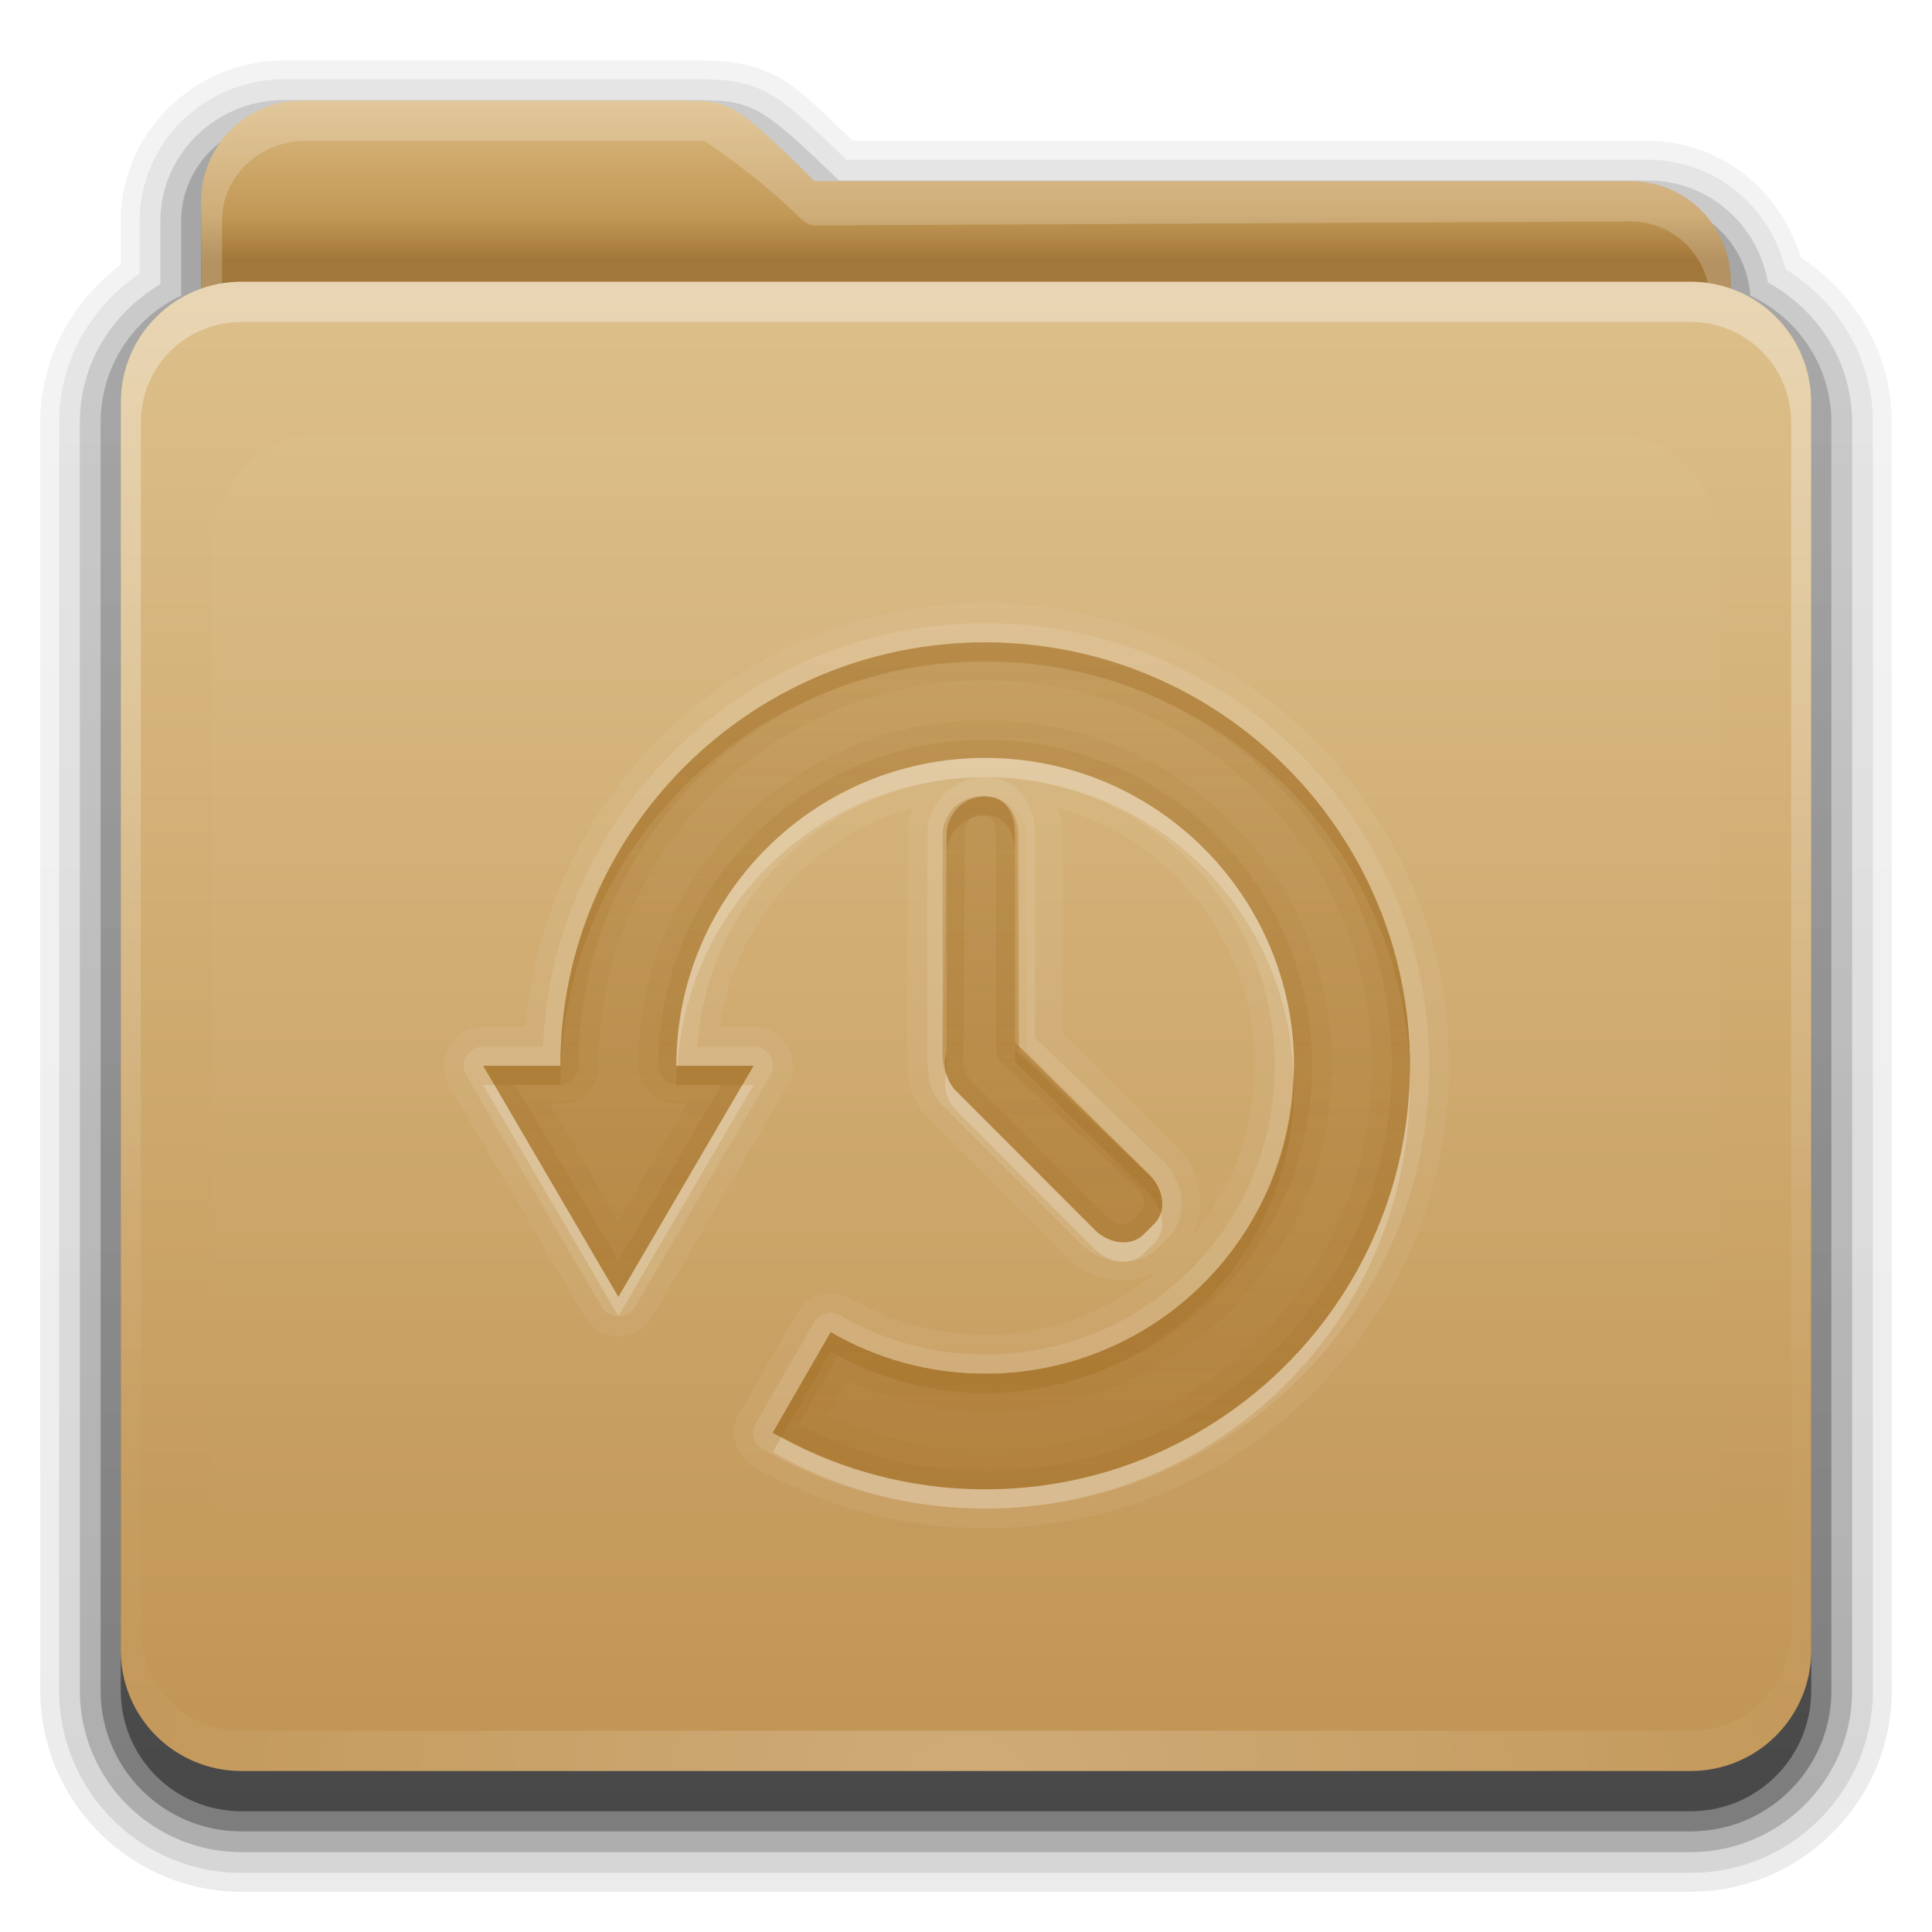 <?xml version="1.0" encoding="UTF-8" standalone="no"?>
<svg
   xmlns:dc="http://purl.org/dc/elements/1.1/"
   xmlns:cc="http://creativecommons.org/ns#"
   xmlns:rdf="http://www.w3.org/1999/02/22-rdf-syntax-ns#"
   xmlns:svg="http://www.w3.org/2000/svg"
   xmlns="http://www.w3.org/2000/svg"
   xmlns:xlink="http://www.w3.org/1999/xlink"
   xmlns:sodipodi="http://sodipodi.sourceforge.net/DTD/sodipodi-0.dtd"
   xmlns:inkscape="http://www.inkscape.org/namespaces/inkscape"
   version="1.0"
   width="48"
   height="48"
   id="svg2408"
   sodipodi:docname="folder-recent.svg"
   inkscape:version="0.92.2 5c3e80d, 2017-08-06">
  <sodipodi:namedview
     pagecolor="#ffffff"
     bordercolor="#666666"
     borderopacity="1"
     objecttolerance="10"
     gridtolerance="10"
     guidetolerance="10"
     inkscape:pageopacity="0"
     inkscape:pageshadow="2"
     inkscape:window-width="1920"
     inkscape:window-height="1011"
     id="namedview71"
     showgrid="false"
     inkscape:zoom="16"
     inkscape:cx="32.025955"
     inkscape:cy="23.893094"
     inkscape:window-x="0"
     inkscape:window-y="32"
     inkscape:window-maximized="1"
     inkscape:current-layer="svg2408" />
  <defs
     id="defs2410">
    <linearGradient
       id="linearGradient4008">
      <stop
         id="stop4010"
         style="stop-color:#dab980;stop-opacity:1"
         offset="0" />
      <stop
         id="stop4012"
         style="stop-color:#c29856;stop-opacity:1"
         offset="0.717" />
      <stop
         id="stop4014"
         style="stop-color:#a2773a;stop-opacity:1"
         offset="1" />
    </linearGradient>
    <linearGradient
       id="linearGradient3874">
      <stop
         id="stop3876"
         style="stop-color:#ffffff;stop-opacity:1"
         offset="0" />
      <stop
         id="stop3878"
         style="stop-color:#ffffff;stop-opacity:0"
         offset="1" />
    </linearGradient>
    <linearGradient
       x1="11.794"
       y1="3.213"
       x2="11.794"
       y2="20.137"
       id="linearGradient3317"
       gradientUnits="userSpaceOnUse"
       gradientTransform="scale(1.06,0.944)">
      <stop
         id="stop3319"
         style="stop-color:#c6953a;stop-opacity:1"
         offset="0" />
      <stop
         id="stop3321"
         style="stop-color:#ab7a1f;stop-opacity:1"
         offset="1" />
    </linearGradient>
    <linearGradient
       x1="48.036"
       y1="25.911"
       x2="48.036"
       y2="85.821"
       id="linearGradient3361"
       xlink:href="#linearGradient3317"
       gradientUnits="userSpaceOnUse" />
    <linearGradient
       id="linearGradient3187">
      <stop
         id="stop3189"
         style="stop-color:#c29656;stop-opacity:1"
         offset="0" />
      <stop
         id="stop3191"
         style="stop-color:#ddc08b;stop-opacity:1"
         offset="1" />
    </linearGradient>
    <linearGradient
       x1="45.448"
       y1="80.472"
       x2="45.448"
       y2="7.017"
       id="ButtonShadow"
       gradientUnits="userSpaceOnUse"
       gradientTransform="matrix(1.006,0,0,0.994,0,12)">
      <stop
         id="stop3750"
         style="stop-color:#000000;stop-opacity:1"
         offset="0" />
      <stop
         id="stop3752"
         style="stop-color:#000000;stop-opacity:0.588"
         offset="1" />
    </linearGradient>
    <linearGradient
       x1="48"
       y1="78"
       x2="48"
       y2="5.988"
       id="linearGradient3706"
       xlink:href="#linearGradient3187"
       gradientUnits="userSpaceOnUse"
       gradientTransform="translate(0,8)" />
    <filter
       id="filter3174"
       style="color-interpolation-filters:sRGB">
      <feGaussianBlur
         id="feGaussianBlur3176"
         stdDeviation="1.71" />
    </filter>
    <linearGradient
       x1="45.448"
       y1="80.472"
       x2="45.448"
       y2="5.297"
       id="linearGradient3664"
       xlink:href="#ButtonShadow"
       gradientUnits="userSpaceOnUse"
       gradientTransform="matrix(1.006,0,0,0.994,0,12)" />
    <clipPath
       id="clipPath3860">
      <rect
         width="84"
         height="72"
         rx="6"
         ry="6"
         x="6"
         y="18"
         id="rect3862"
         style="fill:#ff00ff;fill-opacity:1;fill-rule:nonzero;stroke:none" />
    </clipPath>
    <filter
       x="-0.166"
       y="-0.197"
       width="1.331"
       height="1.394"
       id="filter3870"
       style="color-interpolation-filters:sRGB">
      <feGaussianBlur
         id="feGaussianBlur3872"
         stdDeviation="5.17" />
    </filter>
    <linearGradient
       id="linearGradient3699">
      <stop
         id="stop3701"
         style="stop-color:#aa7932;stop-opacity:0.784"
         offset="0" />
      <stop
         id="stop3703"
         style="stop-color:#aa7932;stop-opacity:0.392"
         offset="1" />
    </linearGradient>
    <linearGradient
       x1="48.022"
       y1="22.933"
       x2="48.022"
       y2="81.481"
       id="linearGradient3123"
       xlink:href="#linearGradient3874"
       gradientUnits="userSpaceOnUse" />
    <linearGradient
       x1="34.86"
       y1="16.275"
       x2="34.86"
       y2="26.987"
       id="linearGradient3105"
       xlink:href="#linearGradient4008"
       gradientUnits="userSpaceOnUse"
       gradientTransform="matrix(0.72,0,0,0.72,1.92,-5.52)" />
    <linearGradient
       x1="43"
       y1="91"
       x2="43"
       y2="7"
       id="linearGradient3952"
       xlink:href="#ButtonShadow"
       gradientUnits="userSpaceOnUse" />
    <linearGradient
       x1="45"
       y1="92"
       x2="45"
       y2="7"
       id="linearGradient3961"
       xlink:href="#ButtonShadow"
       gradientUnits="userSpaceOnUse" />
    <linearGradient
       x1="45"
       y1="92"
       x2="45"
       y2="7"
       id="linearGradient3969"
       xlink:href="#ButtonShadow"
       gradientUnits="userSpaceOnUse" />
    <linearGradient
       x1="45"
       y1="92"
       x2="45"
       y2="7"
       id="linearGradient3977"
       xlink:href="#ButtonShadow"
       gradientUnits="userSpaceOnUse" />
    <linearGradient
       x1="45"
       y1="92"
       x2="45"
       y2="7"
       id="linearGradient3986"
       xlink:href="#ButtonShadow"
       gradientUnits="userSpaceOnUse" />
    <linearGradient
       x1="56"
       y1="76"
       x2="56"
       y2="32"
       id="linearGradient3087"
       xlink:href="#linearGradient3699"
       gradientUnits="userSpaceOnUse"
       gradientTransform="translate(68,-1)" />
    <linearGradient
       x1="56"
       y1="76"
       x2="56"
       y2="32"
       id="linearGradient3975"
       xlink:href="#linearGradient3699"
       gradientUnits="userSpaceOnUse"
       gradientTransform="translate(0,-2)" />
    <linearGradient
       x1="56"
       y1="76"
       x2="56"
       y2="32"
       id="linearGradient3989"
       xlink:href="#linearGradient3699"
       gradientUnits="userSpaceOnUse"
       gradientTransform="translate(0,-1)" />
    <linearGradient
       x1="56"
       y1="76"
       x2="56"
       y2="32"
       id="linearGradient4002"
       xlink:href="#linearGradient3699"
       gradientUnits="userSpaceOnUse"
       gradientTransform="translate(0,-1)" />
    <radialGradient
       cx="48"
       cy="90.172"
       r="42"
       fx="48"
       fy="90.172"
       id="radialGradient2874"
       xlink:href="#linearGradient3737-5"
       gradientUnits="userSpaceOnUse"
       gradientTransform="matrix(1.157,0,0,0.996,-7.551,0.197)" />
    <linearGradient
       id="linearGradient3737-5">
      <stop
         id="stop3739-0"
         style="stop-color:#ffffff;stop-opacity:1"
         offset="0" />
      <stop
         id="stop3741-4"
         style="stop-color:#ffffff;stop-opacity:0"
         offset="1" />
    </linearGradient>
    <linearGradient
       id="linearGradient3737">
      <stop
         id="stop3739"
         style="stop-color:#ffffff;stop-opacity:1"
         offset="0" />
      <stop
         id="stop3741"
         style="stop-color:#ffffff;stop-opacity:0"
         offset="1" />
    </linearGradient>
    <linearGradient
       x1="36.357"
       y1="16"
       x2="36.357"
       y2="73.995"
       id="linearGradient3916"
       xlink:href="#linearGradient3737"
       gradientUnits="userSpaceOnUse" />
    <linearGradient
       x1="48.071"
       y1="73.766"
       x2="48.071"
       y2="32.398"
       id="linearGradient3248"
       xlink:href="#linearGradient3699"
       gradientUnits="userSpaceOnUse" />
    <linearGradient
       x1="56"
       y1="76"
       x2="56"
       y2="32"
       id="linearGradient3117"
       xlink:href="#linearGradient3699"
       gradientUnits="userSpaceOnUse"
       gradientTransform="translate(0,-2)" />
    <linearGradient
       inkscape:collect="always"
       xlink:href="#linearGradient3699"
       id="linearGradient916"
       gradientUnits="userSpaceOnUse"
       gradientTransform="translate(0,-2)"
       x1="56"
       y1="76"
       x2="56"
       y2="32" />
    <linearGradient
       inkscape:collect="always"
       xlink:href="#linearGradient3699"
       id="linearGradient918"
       gradientUnits="userSpaceOnUse"
       gradientTransform="translate(0,-2)"
       x1="56"
       y1="76"
       x2="56"
       y2="32" />
    <linearGradient
       inkscape:collect="always"
       xlink:href="#linearGradient3699"
       id="linearGradient920"
       gradientUnits="userSpaceOnUse"
       gradientTransform="translate(0,-2)"
       x1="56"
       y1="76"
       x2="56"
       y2="32" />
  </defs>
  <g
     id="layer2"
     style="display:none"
     transform="translate(0,-48)">
    <path
       d="M 14.969,8.803 C 13.329,8.803 12,10.085 12,11.678 V 19 c -3.324,0 -7,2.676 -7,6 v 61 c 0,3.324 2.676,6 6,6 h 74 c 3.324,0 6,-2.676 6,-6 V 25 c 0,-3.324 -3.747,-6 -7.071,-6 v -0.135 c 0,-2.389 -1.978,-4.312 -4.438,-4.312 H 36.156 l -1.469,-2.875 C 33.954,10.253 33.359,8.803 31.719,8.803 Z"
       id="rect3745"
       style="opacity:0.9;fill:url(#linearGradient3664);fill-opacity:1;fill-rule:nonzero;stroke:none;filter:url(#filter3174)" />
  </g>
  <g
     id="g909"
     transform="matrix(0.5,0,0,0.5,1,-0.5)">
    <g
       style="display:inline"
       id="layer4"
       transform="translate(-2)">
      <path
         style="display:inline;opacity:0.08;fill:url(#linearGradient3986);fill-opacity:1;fill-rule:nonzero;stroke:none"
         id="path3984"
         d="M 14.125,4 C 9.691,4 6,7.568 6,12 v 2.156 C 3.624,15.958 2,18.759 2,22 v 63 c 0,5.504 4.496,10 10,10 h 72 c 5.504,0 10,-4.496 10,-10 V 22 C 94,18.517 92.147,15.547 89.469,13.781 88.482,10.492 85.526,8 81.875,8 h -39.5 C 40.972,6.645 39.835,5.49 38.688,4.844 37.192,4.001 35.757,4.03 34.875,4 a 0.928,0.928 0 0 0 -0.031,0 c -0.001,-1.73e-5 -0.03,-1.73e-5 -0.031,0 h -0.031 z" />
      <path
         style="display:inline;opacity:0.1;fill:url(#linearGradient3977);fill-opacity:1;fill-rule:nonzero;stroke:none"
         id="path3975"
         d="M 14.125,4.938 C 10.184,4.938 6.938,8.081 6.938,12 v 2.594 c -2.383,1.622 -4,4.294 -4,7.406 v 63 c 0,5.001 4.061,9.062 9.062,9.062 h 72 c 5.001,0 9.062,-4.061 9.062,-9.062 V 22 c 0,-3.261 -1.773,-6.04 -4.344,-7.625 C 87.958,11.279 85.241,8.938 81.875,8.938 H 42.062 C 40.465,7.396 39.29,6.26 38.219,5.656 36.946,4.939 35.771,4.969 34.844,4.938 a 1.044,1.044 0 0 0 -0.031,0 c -10e-7,0 -0.031,0 -0.031,0 z" />
      <path
         style="display:inline;opacity:0.2;fill:url(#linearGradient3969);fill-opacity:1;fill-rule:nonzero;stroke:none"
         id="path3967"
         d="M 14.125,5.969 C 10.736,5.969 7.969,8.657 7.969,12 v 3.125 c -2.375,1.394 -4,3.92 -4,6.875 v 63 c 0,4.438 3.593,8.031 8.031,8.031 h 72 c 4.438,0 8.031,-3.593 8.031,-8.031 V 22 c 0,-3.032 -1.712,-5.604 -4.188,-6.969 C 87.352,12.172 84.915,9.969 81.875,9.969 H 41.688 C 39.853,8.194 38.679,7.103 37.719,6.562 36.681,5.978 35.778,6.001 34.812,5.969 a 1.044,1.044 0 0 0 -0.031,0 z" />
      <path
         style="display:inline;opacity:0.3;fill:url(#linearGradient3961);fill-opacity:1;fill-rule:nonzero;stroke:none"
         id="path3908-1"
         d="M 14.125,7 C 11.282,7 9,9.23 9,12 v 3.688 C 6.636,16.809 5,19.2 5,22 v 63 c 0,3.878 3.122,7 7,7 h 72 c 3.878,0 7,-3.122 7,-7 V 22 C 91,19.19 89.347,16.804 86.969,15.688 86.799,13.069 84.607,11 81.875,11 H 41.281 c -4.221,-4.112 -4.503,-3.933 -6.5,-4 z" />
      <path
         style="display:inline;opacity:0.45;fill:url(#linearGradient3952);fill-opacity:1;fill-rule:nonzero;stroke:none"
         id="path3941"
         d="m 15,7 c -2.77,0 -5,2.23 -5,5 v 3.344 C 7.666,16.165 6,18.379 6,21 v 64 c 0,3.324 2.676,6 6,6 h 72 c 3.324,0 6,-2.676 6,-6 V 21 C 90,18.358 88.3,16.149 85.938,15.344 85.611,12.893 83.542,11 81,11 H 40.469 C 36.356,6.888 36.102,7.067 34.156,7 Z" />
    </g>
    <g
       style="display:inline"
       id="layer3"
       transform="translate(-2)">
      <rect
         style="display:inline;fill:url(#linearGradient3361);fill-opacity:1;fill-rule:nonzero;stroke:none"
         id="rect3352"
         y="23.143"
         x="10.536"
         ry="6"
         rx="6"
         height="62.679"
         width="75" />
      <path
         style="display:inline;fill:url(#linearGradient3105);fill-opacity:1;fill-rule:nonzero;stroke:none"
         id="path3908"
         d="m 15,6 c -2.77,0 -5,2.23 -5,5 v 59.812 c 0,2.393 1.919,4.312 4.312,4.312 h 67.375 C 84.081,75.125 86,73.206 86,70.812 V 15 c 0,-2.77 -2.23,-5 -5,-5 H 40.469 C 36.356,5.888 36.102,6.067 34.156,6 Z" />
      <path
         style="display:inline;opacity:0.2;fill:#ffffff;fill-opacity:1;fill-rule:nonzero;stroke:none"
         id="path3108"
         d="m 15,6 c -2.77,0 -5,2.23 -5,5 v 59.812 c 0,2.393 1.919,4.312 4.312,4.312 h 67.375 C 84.081,75.125 86,73.206 86,70.812 V 15 c 0,-2.77 -2.23,-5 -5,-5 H 40.469 C 36.356,5.888 36.102,6.067 34.156,6 Z m 0,2 H 34.156 35 c 0,0 2.676,1.757 4.719,3.8 0.203,0.19 0.473,0.41 0.75,0.4 L 81,12 c 2.21,-0.011 3.969,1.79 3.969,4 v 54.812 c 0,1.835 -1.446,3.281 -3.281,3.281 h -67.375 c -1.835,0 -3.281,-1.446 -3.281,-3.281 V 12 c 0,-2.21 1.762,-3.888 3.969,-4 z" />
    </g>
    <g
       style="display:inline"
       id="layer1"
       transform="translate(-2)">
      <path
         style="fill:url(#linearGradient3706);fill-opacity:1;fill-rule:nonzero;stroke:none"
         d="m 12,15 h 72 c 3.324,0 6,2.676 6,6 v 62 c 0,3.324 -2.676,6 -6,6 H 12 C 8.676,89 6,86.324 6,83 V 21 c 0,-3.324 2.676,-6 6,-6 z"
         id="rect2419" />
      <path
         style="display:inline;opacity:0.35;fill:url(#linearGradient3916);fill-opacity:1;fill-rule:nonzero;stroke:none"
         id="rect3728"
         d="m 12,15 c -3.324,0 -6,2.676 -6,6 v 2 59 2 c 0,0.335 0.041,0.651 0.094,0.969 0.049,0.296 0.097,0.597 0.188,0.875 0.01,0.03 0.021,0.064 0.031,0.094 0.099,0.288 0.235,0.547 0.375,0.812 0.145,0.274 0.316,0.536 0.5,0.781 0.184,0.246 0.374,0.473 0.594,0.688 0.44,0.428 0.943,0.815 1.5,1.094 0.279,0.14 0.573,0.247 0.875,0.344 -0.256,-0.1 -0.487,-0.236 -0.719,-0.375 -0.007,-0.004 -0.024,0.004 -0.031,0 -0.032,-0.019 -0.062,-0.043 -0.094,-0.062 -0.12,-0.077 -0.231,-0.164 -0.344,-0.25 -0.106,-0.081 -0.213,-0.161 -0.312,-0.25 C 8.478,88.557 8.309,88.373 8.156,88.188 8.049,88.057 7.938,87.922 7.844,87.781 7.819,87.743 7.805,87.695 7.781,87.656 7.716,87.553 7.651,87.452 7.594,87.344 7.493,87.149 7.388,86.928 7.312,86.719 7.305,86.697 7.289,86.678 7.281,86.656 7.249,86.564 7.245,86.469 7.219,86.375 7.188,86.268 7.148,86.172 7.125,86.062 7.052,85.721 7,85.364 7,85 V 83 24 22 c 0,-2.782 2.218,-5 5,-5 h 2 68 2 c 2.782,0 5,2.218 5,5 v 2 59 2 c 0,0.364 -0.052,0.721 -0.125,1.062 -0.044,0.207 -0.088,0.398 -0.156,0.594 -0.008,0.022 -0.023,0.041 -0.031,0.062 -0.063,0.174 -0.138,0.367 -0.219,0.531 -0.042,0.083 -0.079,0.17 -0.125,0.25 -0.055,0.097 -0.127,0.188 -0.188,0.281 -0.094,0.141 -0.205,0.276 -0.312,0.406 -0.143,0.174 -0.303,0.347 -0.469,0.5 -0.011,0.01 -0.02,0.021 -0.031,0.031 -0.138,0.126 -0.285,0.234 -0.438,0.344 -0.103,0.073 -0.204,0.153 -0.312,0.219 -0.007,0.004 -0.024,-0.004 -0.031,0 -0.232,0.139 -0.463,0.275 -0.719,0.375 0.302,-0.097 0.596,-0.204 0.875,-0.344 0.557,-0.279 1.06,-0.666 1.5,-1.094 0.22,-0.214 0.409,-0.442 0.594,-0.688 0.184,-0.246 0.355,-0.508 0.5,-0.781 0.14,-0.265 0.276,-0.525 0.375,-0.812 0.01,-0.031 0.021,-0.063 0.031,-0.094 0.09,-0.278 0.139,-0.579 0.188,-0.875 C 89.959,84.651 90,84.335 90,84 V 82 23 21 c 0,-3.324 -2.676,-6 -6,-6 z" />
      <path
         style="display:inline;opacity:0.2;fill:url(#radialGradient2874);fill-opacity:1;fill-rule:nonzero;stroke:none"
         id="path3615"
         d="M 12,89 C 8.676,89 6,86.324 6,83 V 81 26 24 c 0,-0.335 0.041,-0.651 0.094,-0.969 0.049,-0.296 0.097,-0.597 0.188,-0.875 0.01,-0.03 0.021,-0.064 0.031,-0.094 0.099,-0.288 0.235,-0.547 0.375,-0.812 0.145,-0.274 0.316,-0.536 0.5,-0.781 0.184,-0.246 0.374,-0.473 0.594,-0.688 0.44,-0.428 0.943,-0.815 1.5,-1.094 0.279,-0.14 0.573,-0.247 0.875,-0.344 -0.256,0.1 -0.487,0.236 -0.719,0.375 -0.007,0.004 -0.024,-0.004 -0.031,0 -0.032,0.019 -0.062,0.043 -0.094,0.062 -0.12,0.077 -0.231,0.164 -0.344,0.25 -0.106,0.081 -0.213,0.161 -0.312,0.25 -0.178,0.161 -0.347,0.345 -0.5,0.531 -0.108,0.13 -0.218,0.265 -0.312,0.406 -0.025,0.038 -0.038,0.086 -0.062,0.125 -0.065,0.103 -0.13,0.205 -0.188,0.312 -0.101,0.195 -0.206,0.416 -0.281,0.625 C 7.305,21.303 7.289,21.322 7.281,21.344 7.249,21.436 7.245,21.531 7.219,21.625 7.188,21.732 7.148,21.828 7.125,21.938 7.052,22.279 7,22.636 7,23 v 2 55 2 c 0,2.782 2.218,5 5,5 h 2 68 2 c 2.782,0 5,-2.218 5,-5 V 80 25 23 c 0,-0.364 -0.052,-0.721 -0.125,-1.062 -0.044,-0.207 -0.088,-0.398 -0.156,-0.594 -0.008,-0.022 -0.023,-0.041 -0.031,-0.062 -0.063,-0.174 -0.138,-0.367 -0.219,-0.531 -0.042,-0.083 -0.079,-0.17 -0.125,-0.25 -0.055,-0.097 -0.127,-0.188 -0.188,-0.281 -0.094,-0.141 -0.205,-0.276 -0.312,-0.406 -0.143,-0.174 -0.303,-0.347 -0.469,-0.5 -0.011,-0.01 -0.02,-0.021 -0.031,-0.031 -0.138,-0.126 -0.285,-0.234 -0.438,-0.344 -0.103,-0.073 -0.204,-0.153 -0.312,-0.219 -0.007,-0.004 -0.024,0.004 -0.031,0 -0.232,-0.139 -0.463,-0.275 -0.719,-0.375 0.302,0.097 0.596,0.204 0.875,0.344 0.557,0.279 1.06,0.666 1.5,1.094 0.22,0.214 0.409,0.442 0.594,0.688 0.184,0.246 0.355,0.508 0.5,0.781 0.14,0.265 0.276,0.525 0.375,0.812 0.01,0.031 0.021,0.063 0.031,0.094 0.09,0.278 0.139,0.579 0.188,0.875 C 89.959,23.349 90,23.665 90,24 v 2 55 2 c 0,3.324 -2.676,6 -6,6 z" />
    </g>
    <g
       style="display:inline"
       id="layer5"
       transform="translate(-2)">
      <path
         style="opacity:0.15;fill:url(#linearGradient3123);fill-opacity:1;fill-rule:nonzero;stroke:none;filter:url(#filter3870)"
         id="path3850"
         clip-path="url(#clipPath3860)"
         d="m 15.969,22.531 c -2.846,0.004 -5.433,2.592 -5.438,5.438 v 48.062 c 0.004,2.846 2.592,5.433 5.438,5.438 h 64.062 c 2.846,-0.004 5.433,-2.592 5.438,-5.438 v -48.062 c -0.004,-2.846 -2.592,-5.433 -5.438,-5.438 z" />
    </g>
  </g>
  <g
     transform="matrix(0.473,0,0,0.473,54.353,0.21)"
     id="layer6">
    <g
       transform="matrix(1.014,0,0,1.011,-111.836,2.969)"
       id="layer6-7">
      <path
         d="m 48,27.969 c -12.551,0 -22.763,9.715 -23.812,22 H 22 c -1.575,-0.005 -2.554,1.708 -1.75,3.062 l 3.5,6 3.5,6 c 0.783,1.338 2.717,1.338 3.5,0 l 3.5,-6 3.5,-6 C 38.554,51.677 37.575,49.963 36,49.969 h -1.75 c 0.805,-5.499 4.75,-9.912 10,-11.375 C 44.081,39.034 43.969,39.506 43.969,40 v 11.344 h 0.062 c -0.155,1.011 0.033,2.022 0.594,2.844 h -0.031 c 0.021,0.033 0.011,0.033 0.031,0.062 0.013,0.019 0.018,0.013 0.031,0.031 0.224,0.312 0.46,0.522 0.5,0.562 l 7.062,7.094 c 1.256,1.256 3.298,1.631 4.844,0.625 -2.443,2.097 -5.576,3.406 -9.062,3.406 -2.552,0 -4.906,-0.68 -6.969,-1.875 -0.974,-0.567 -2.224,-0.23 -2.781,0.75 l -3,5.219 c -0.545,0.967 -0.211,2.193 0.75,2.75 3.534,2.043 7.635,3.219 12,3.219 C 61.246,76.031 72.031,65.246 72.031,52 72.031,38.754 61.246,27.969 48,27.969 Z M 48,30 c 12.15,0 22,9.85 22,22 0,12.15 -9.85,22 -22,22 -4.004,0 -7.766,-1.068 -11,-2.938 l 3,-5.219 C 42.356,67.209 45.082,68 48,68 56.837,68 64,60.837 64,52 64,43.163 56.837,36 48,36 39.163,36 32,43.163 32,52 h 4 L 32.5,58 29,64 25.5,58 22,52 h 4 C 26,39.85 35.85,30 48,30 Z m -7.4e-5,8 c 1.108,0 2.164,0.892 2.164,2 V 51.188 L 56.5,57.656 c 0.783,0.783 0.887,1.926 0.25,2.562 L 56.219,60.75 c -0.637,0.637 -1.779,0.533 -2.562,-0.25 l -7.062,-7.094 c -0.1,-0.1 -0.204,-0.193 -0.281,-0.312 -0.402,-0.561 -0.522,-1.75 -0.522,-1.75 L 46,40 c 0.02,-1.108 0.892,-2 2,-2 z M 51.75,38.594 C 57.641,40.236 61.969,45.571 61.969,52 c 0,3.487 -1.309,6.62 -3.406,9.062 1.006,-1.546 0.631,-3.588 -0.625,-4.844 l -5.906,-5.875 V 40 c 0,-0.494 -0.113,-0.966 -0.281,-1.406 z"
         inkscape:connector-curvature="0"
         id="path4561"
         style="color:#000000;display:inline;overflow:visible;visibility:visible;opacity:0.05;fill:#ffffff;fill-opacity:1;stroke:none;stroke-width:1.5;marker:none;enable-background:accumulate"
         sodipodi:nodetypes="scccccccccccscccccccccsccccssssssccssscccccccsssccccccccsscscccsc" />
      <path
         d="M 48,29 C 35.652,29 25.63,38.783 25.094,51 H 22 c -0.774,-0.007 -1.262,0.83 -0.875,1.5 l 3.5,6 3.5,6 c 0.381,0.688 1.369,0.688 1.75,0 l 3.5,-6 3.5,-6 C 37.262,51.83 36.774,50.993 36,51 H 33.094 C 33.615,43.18 40.046,37 48,37 c 8.296,0 15,6.704 15,15 0,8.296 -6.704,15 -15,15 -2.738,0 -5.289,-0.75 -7.5,-2.031 -0.483,-0.281 -1.102,-0.112 -1.375,0.375 l -3,5.219 c -0.281,0.483 -0.112,1.102 0.375,1.375 C 39.882,73.892 43.818,75 48,75 60.691,75 71,64.691 71,52 71,39.309 60.691,29 48,29 Z m 0,8 c -1.645,0 -3,1.355 -3,3 v 11.344 c 0.002,0.881 0.083,1.831 0.469,2.281 0.018,0.028 0.013,0.037 0.031,0.062 0.152,0.214 0.309,0.372 0.375,0.438 l 7.062,7.094 c 1.096,1.096 2.902,1.348 4,0.25 l 0.531,-0.531 c 1.098,-1.098 0.846,-2.904 -0.25,-4 L 50.582,50.542 V 40 c 0,-1.645 -0.937,-3 -2.582,-3 z m 0,-7 c 12.15,0 22,9.85 22,22 0,12.15 -9.85,22 -22,22 -4.004,0 -7.766,-1.068 -11,-2.938 l 3,-5.219 C 42.356,67.209 45.082,68 48,68 56.837,68 64,60.837 64,52 64,43.163 56.837,36 48,36 39.163,36 32,43.163 32,52 h 4 L 32.5,58 29,64 25.5,58 22,52 h 4 C 26,39.85 35.85,30 48,30 Z m 0,8 c 1.108,0 1.746,0.892 1.746,2 V 50.98 L 56.5,57.656 c 0.783,0.783 0.887,1.926 0.25,2.562 L 56.219,60.75 c -0.637,0.637 -1.779,0.533 -2.562,-0.25 l -7.062,-7.094 c -0.1,-0.1 -0.204,-0.193 -0.281,-0.312 -0.402,-0.561 -0.522,-1.75 -0.522,-1.75 L 46,40 c 0.02,-1.108 0.892,-2 2,-2 z"
         inkscape:connector-curvature="0"
         id="path4550"
         style="color:#000000;display:inline;overflow:visible;visibility:visible;opacity:0.1;fill:#ffffff;fill-opacity:1;stroke:none;stroke-width:1.5;marker:none;enable-background:accumulate"
         sodipodi:nodetypes="sccccccccccsssccccssssscccccccccsssssccssscccccccsssccccccccss" />
      <path
         d="M 48,30 C 35.85,30 26,39.85 26,52 h -4 l 3.5,6 3.5,6 3.5,-6 3.5,-6 h -4 c 0,-8.837 7.163,-16 16,-16 8.837,0 16,7.163 16,16 0,8.837 -7.163,16 -16,16 -2.918,0 -5.644,-0.791 -8,-2.156 L 37,71.062 C 40.234,72.932 43.996,74 48,74 60.15,74 70,64.15 70,52 70,39.85 60.15,30 48,30 Z M 48,38 c -1.108,0 -2,0.892 -2,2 v 11.344 c -0.199,0.534 -0.089,1.189 0.312,1.75 0.077,0.12 0.181,0.212 0.281,0.312 L 53.656,60.5 c 0.783,0.783 1.926,0.887 2.562,0.25 L 56.75,60.219 c 0.637,-0.637 0.533,-1.779 -0.25,-2.562 L 49.539,51.188 V 40 C 49.539,38.892 49.108,38 48,38 Z"
         inkscape:connector-curvature="0"
         id="path4090"
         style="color:#000000;display:inline;overflow:visible;visibility:visible;opacity:0.9;fill:url(#linearGradient916);fill-opacity:1;stroke:none;stroke-width:1.5;marker:none;enable-background:accumulate"
         sodipodi:nodetypes="scccccccsssccsssssccccccccss" />
      <path
         d="M 48,30 C 35.85,30 26,39.85 26,52 h -4 l 3.5,6 3.5,6 3.5,-6 3.5,-6 h -4 c 0,-8.837 7.163,-16 16,-16 8.837,0 16,7.163 16,16 0,8.837 -7.163,16 -16,16 -2.918,0 -5.644,-0.791 -8,-2.156 L 37,71.062 C 40.234,72.932 43.996,74 48,74 60.15,74 70,64.15 70,52 70,39.85 60.15,30 48,30 Z m 0,1.969 c 11.081,0 20.031,8.95 20.031,20.031 0,11.081 -8.95,20.031 -20.031,20.031 -2.937,0 -5.649,-0.776 -8.156,-1.906 L 40.875,68.344 c 2.202,0.967 4.567,1.625 7.125,1.625 9.906,0 17.969,-8.063 17.969,-17.969 0,-9.906 -8.063,-17.969 -17.969,-17.969 -9.906,0 -17.969,8.063 -17.969,17.969 0.005,1.085 0.884,1.964 1.969,1.969 h 0.562 L 30.781,57 29,60.062 27.219,57 25.438,53.969 H 26 C 27.085,53.964 27.964,53.085 27.969,52 27.969,40.919 36.919,31.969 48,31.969 Z M 47.792,38 c -1.108,0 -2.001,0.892 -2.001,2 v 11.344 c -0.06,0.526 0.121,1.189 0.522,1.75 0.077,0.12 0.181,0.212 0.281,0.312 L 53.656,60.5 c 0.783,0.783 1.926,0.887 2.562,0.25 L 56.75,60.219 c 0.637,-0.637 0.533,-1.779 -0.25,-2.562 L 49.747,51.188 V 40 c 0,-1.108 -0.848,-2 -1.956,-2 z"
         inkscape:connector-curvature="0"
         id="path4522"
         style="color:#000000;display:inline;overflow:visible;visibility:visible;opacity:0.25;fill:url(#linearGradient918);fill-opacity:1;stroke:none;stroke-width:1.5;marker:none;enable-background:accumulate"
         sodipodi:nodetypes="scccccccsssccssssssccssscccccccccsssccccccccss" />
      <path
         d="M 48,30 C 35.85,30 26,39.85 26,52 h -4 l 0.594,1 H 26 C 26,40.85 35.85,31 48,31 59.982,31 69.732,40.583 70,52.5 70.004,52.332 70,52.169 70,52 70,39.85 60.15,30 48,30 Z m 0,8 c -1.108,0 -2,0.892 -2,2 v 1 c 0,-1.108 0.892,-2 2,-2 1.108,0 1.539,0.892 1.539,2 V 40 C 49.539,38.892 49.108,38 48,38 Z m 1.539,12.769 v 1 L 56.5,58.656 c 0.294,0.294 0.494,0.651 0.594,1 0.203,-0.627 -0.006,-1.412 -0.594,-2 z M 46,51.344 c -0.121,0.325 -0.104,0.696 0,1.062 0.006,-0.02 -0.007,-0.043 0,-0.062 z M 32.062,52 C 32.042,52.335 32,52.66 32,53 h 3.406 L 36,52 Z m 31.906,0.5 C 63.7,61.101 56.667,68 48,68 45.082,68 42.356,67.209 40,65.844 l -3,5.219 c 0.14,0.081 0.296,0.141 0.438,0.219 L 40,66.844 C 42.356,68.209 45.082,69 48,69 c 8.837,0 16,-7.163 16,-16 0,-0.17 -0.026,-0.331 -0.031,-0.5 z"
         inkscape:connector-curvature="0"
         id="path4500"
         style="color:#000000;display:inline;overflow:visible;visibility:visible;fill:url(#linearGradient920);fill-opacity:1;stroke:none;stroke-width:1.5;marker:none;enable-background:accumulate"
         sodipodi:nodetypes="sccccscsssscscssccccccccccccccccsccccssc" />
      <path
         d="M 48,30 C 35.85,30 26,39.85 26,52 h -4 l 3.5,6 3.5,6 3.5,-6 3.5,-6 h -4 c 0,-8.837 7.163,-16 16,-16 8.837,0 16,7.163 16,16 0,8.837 -7.163,16 -16,16 -2.918,0 -5.644,-0.791 -8,-2.156 L 37,71.062 C 40.234,72.932 43.996,74 48,74 60.15,74 70,64.15 70,52 70,39.85 60.15,30 48,30 Z m 0,0.938 c 11.639,0 21.062,9.424 21.062,21.062 0,11.639 -9.424,21.062 -21.062,21.062 -3.498,0 -6.755,-0.931 -9.656,-2.438 l 2.062,-3.594 C 42.701,68.197 45.249,68.938 48,68.938 57.348,68.938 64.938,61.348 64.938,52 64.938,42.652 57.348,35.062 48,35.062 38.652,35.062 31.062,42.652 31.062,52 31.067,52.516 31.484,52.933 32,52.938 h 2.375 L 31.688,57.531 29,62.125 26.312,57.531 23.625,52.938 H 26 C 26.516,52.933 26.933,52.516 26.938,52 26.938,40.361 36.361,30.938 48,30.938 Z M 47.792,38 c -1.108,0 -1.999,0.892 -1.999,2 v 11.344 c 0.013,0.534 0.119,1.189 0.52,1.75 0.077,0.12 0.181,0.212 0.281,0.312 L 53.656,60.5 c 0.783,0.783 1.926,0.887 2.562,0.25 L 56.75,60.219 c 0.637,-0.637 0.533,-1.779 -0.25,-2.562 L 49.747,51.188 49.673,40 c -0.034,-1.424 -0.734,-1.984 -1.881,-2 z m 0,0.938 c 0.6,0 0.78,0.462 0.78,1.062 v 11.188 c 0.004,0.247 0.105,0.483 0.281,0.656 l 6.991,6.469 c 0.488,0.488 0.45,1.05 0.25,1.25 l -0.531,0.531 c -0.2,0.2 -0.762,0.238 -1.25,-0.25 L 47.25,52.75 c -0.125,-0.125 -0.168,-0.175 -0.156,-0.156 6.88e-4,-0.021 6.88e-4,-0.042 0,-0.062 C 46.848,52.188 46.875,51.688 46.875,51.688 c 0,0 0.062,-7.808 0.062,-11.688 0,-0.6 0.254,-1.062 0.854,-1.062 z"
         inkscape:connector-curvature="0"
         id="path4509"
         style="color:#000000;display:inline;overflow:visible;visibility:visible;opacity:0.5;fill:url(#linearGradient3117);fill-opacity:1;stroke:none;stroke-width:1.5;marker:none;enable-background:accumulate"
         sodipodi:nodetypes="scccccccsssccssssssccssscccccccccscsccccccccccsscccccccccccs" />
      <path
         d="m 48,36 c -8.837,0 -16,7.163 -16,16 h 0.062 C 32.585,43.635 39.503,37 48,37 56.667,37 63.7,43.899 63.969,52.5 63.974,52.331 64,52.17 64,52 64,43.163 56.837,36 48,36 Z m -2,16.406 c -0.17,0.523 -0.074,1.147 0.312,1.688 0.077,0.12 0.181,0.212 0.281,0.312 L 53.656,61.5 c 0.783,0.783 1.926,0.887 2.562,0.25 L 56.75,61.219 c 0.398,-0.398 0.509,-0.981 0.344,-1.562 -0.068,0.209 -0.185,0.403 -0.344,0.562 L 56.219,60.75 c -0.637,0.637 -1.779,0.533 -2.562,-0.25 l -7.062,-7.094 C 46.494,53.306 46.39,53.213 46.312,53.094 46.155,52.874 46.067,52.642 46,52.406 Z M 70,52.5 C 69.732,64.417 59.982,74 48,74 44.169,74 40.575,73.003 37.438,71.281 L 37,72.062 C 40.234,73.932 43.996,75 48,75 c 12.15,0 22,-9.85 22,-22 0,-0.169 0.004,-0.332 0,-0.5 z M 22,53 25.5,59 29,65 32.5,59 36,53 H 35.406 L 32.5,58 29,64 25.5,58 22.594,53 Z"
         inkscape:connector-curvature="0"
         id="path4535"
         style="color:#000000;display:inline;overflow:visible;visibility:visible;opacity:0.2;fill:#ffffff;fill-opacity:1;stroke:none;stroke-width:1.5;marker:none;enable-background:accumulate" />
    </g>
  </g>
</svg>
